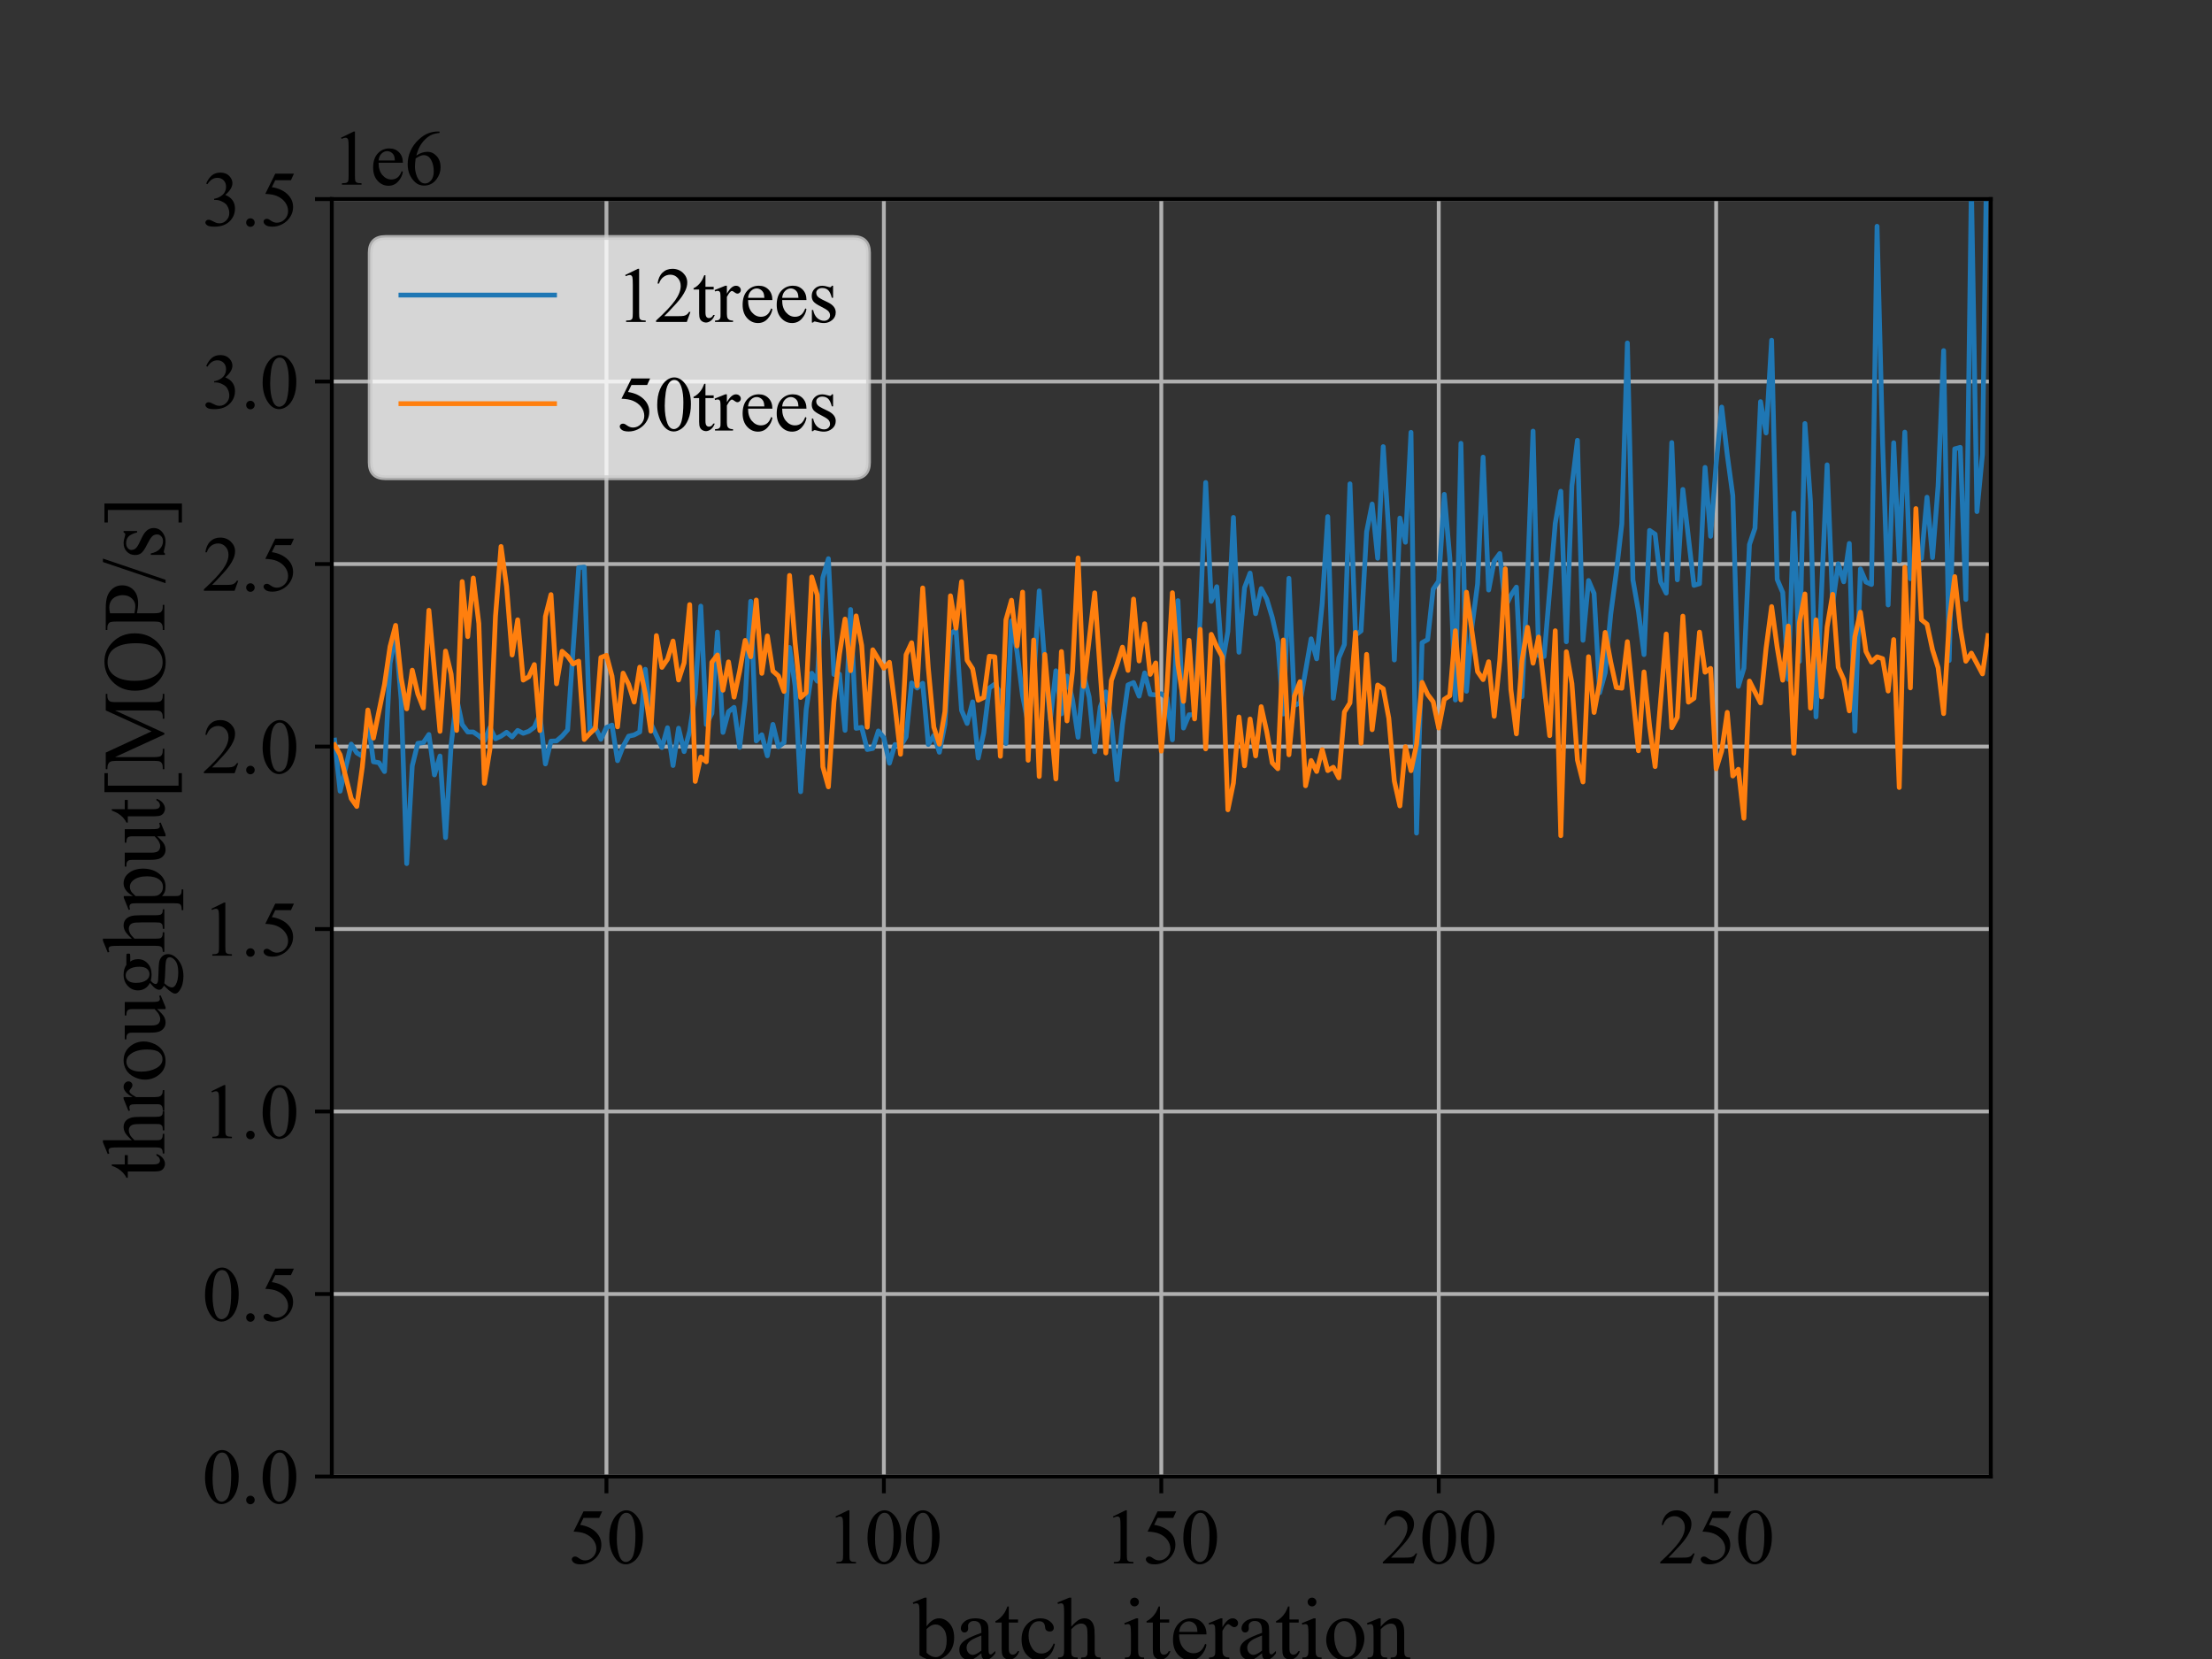 <?xml version="1.0" encoding="utf-8" standalone="no"?>
<!DOCTYPE svg PUBLIC "-//W3C//DTD SVG 1.1//EN"
  "http://www.w3.org/Graphics/SVG/1.1/DTD/svg11.dtd">
<svg xmlns:xlink="http://www.w3.org/1999/xlink" width="460.8pt" height="345.6pt" viewBox="0 0 460.8 345.6" xmlns="http://www.w3.org/2000/svg" version="1.1">
 <rect x="0" y="0" width="460.8" height="345.6" fill="#333333" stroke="none"/>
 <defs>
  <style type="text/css">*{stroke-linejoin: round; stroke-linecap: butt}</style>
 </defs>
 <g id="figure_1">
  <g id="patch_1">
   <path d="M 0 345.6 
L 460.8 345.6 
L 460.8 0 
L 0 0 
L 0 345.6 
z
" style="fill: none"/>
  </g>
  <g id="axes_1">
   <g id="patch_2">
    <path d="M 69.12 307.584 
L 414.72 307.584 
L 414.72 41.472 
L 69.12 41.472 
L 69.12 307.584 
z
" style="fill: none"/>
   </g>
   <g id="matplotlib.axis_1">
    <g id="xtick_1">
     <g id="line2d_1">
      <path d="M 126.335 307.584 
L 126.335 41.472 
" clip-path="url(#pabf7a340cb)" style="fill: none; stroke: #b0b0b0; stroke-width: 0.8; stroke-linecap: square"/>
     </g>
     <g id="line2d_2">
      <defs>
       <path id="mb57075b5ce" d="M 0 0 
L 0 3.5 
" style="stroke: #000000; stroke-width: 0.8"/>
      </defs>
      <g>
       <use xlink:href="#mb57075b5ce" x="126.335" y="307.584" style="stroke: #000000; stroke-width: 0.8"/>
      </g>
     </g>
     <g id="text_1">
      <!-- 50 -->
      <g transform="translate(118.335 325.694) scale(0.16 -0.16)">
       <defs>
        <path id="TimesNewRomanPSMT-35" d="M 2778 4238 
L 2534 3706 
L 1259 3706 
L 981 3138 
Q 1809 3016 2294 2522 
Q 2709 2097 2709 1522 
Q 2709 1188 2573 903 
Q 2438 619 2231 419 
Q 2025 219 1772 97 
Q 1413 -75 1034 -75 
Q 653 -75 479 54 
Q 306 184 306 341 
Q 306 428 378 495 
Q 450 563 559 563 
Q 641 563 702 538 
Q 763 513 909 409 
Q 1144 247 1384 247 
Q 1750 247 2026 523 
Q 2303 800 2303 1197 
Q 2303 1581 2056 1914 
Q 1809 2247 1375 2428 
Q 1034 2569 447 2591 
L 1259 4238 
L 2778 4238 
z
" transform="scale(0.016)"/>
        <path id="TimesNewRomanPSMT-30" d="M 231 2094 
Q 231 2819 450 3342 
Q 669 3866 1031 4122 
Q 1313 4325 1613 4325 
Q 2100 4325 2488 3828 
Q 2972 3213 2972 2159 
Q 2972 1422 2759 906 
Q 2547 391 2217 158 
Q 1888 -75 1581 -75 
Q 975 -75 572 641 
Q 231 1244 231 2094 
z
M 844 2016 
Q 844 1141 1059 588 
Q 1238 122 1591 122 
Q 1759 122 1940 273 
Q 2122 425 2216 781 
Q 2359 1319 2359 2297 
Q 2359 3022 2209 3506 
Q 2097 3866 1919 4016 
Q 1791 4119 1609 4119 
Q 1397 4119 1231 3928 
Q 1006 3669 925 3112 
Q 844 2556 844 2016 
z
" transform="scale(0.016)"/>
       </defs>
       <use xlink:href="#TimesNewRomanPSMT-35"/>
       <use xlink:href="#TimesNewRomanPSMT-30" x="50"/>
      </g>
     </g>
    </g>
    <g id="xtick_2">
     <g id="line2d_3">
      <path d="M 184.127 307.584 
L 184.127 41.472 
" clip-path="url(#pabf7a340cb)" style="fill: none; stroke: #b0b0b0; stroke-width: 0.8; stroke-linecap: square"/>
     </g>
     <g id="line2d_4">
      <g>
       <use xlink:href="#mb57075b5ce" x="184.127" y="307.584" style="stroke: #000000; stroke-width: 0.8"/>
      </g>
     </g>
     <g id="text_2">
      <!-- 100 -->
      <g transform="translate(172.127 325.694) scale(0.16 -0.16)">
       <defs>
        <path id="TimesNewRomanPSMT-31" d="M 750 3822 
L 1781 4325 
L 1884 4325 
L 1884 747 
Q 1884 391 1914 303 
Q 1944 216 2037 169 
Q 2131 122 2419 116 
L 2419 0 
L 825 0 
L 825 116 
Q 1125 122 1212 167 
Q 1300 213 1334 289 
Q 1369 366 1369 747 
L 1369 3034 
Q 1369 3497 1338 3628 
Q 1316 3728 1258 3775 
Q 1200 3822 1119 3822 
Q 1003 3822 797 3725 
L 750 3822 
z
" transform="scale(0.016)"/>
       </defs>
       <use xlink:href="#TimesNewRomanPSMT-31"/>
       <use xlink:href="#TimesNewRomanPSMT-30" x="50"/>
       <use xlink:href="#TimesNewRomanPSMT-30" x="100"/>
      </g>
     </g>
    </g>
    <g id="xtick_3">
     <g id="line2d_5">
      <path d="M 241.92 307.584 
L 241.92 41.472 
" clip-path="url(#pabf7a340cb)" style="fill: none; stroke: #b0b0b0; stroke-width: 0.8; stroke-linecap: square"/>
     </g>
     <g id="line2d_6">
      <g>
       <use xlink:href="#mb57075b5ce" x="241.92" y="307.584" style="stroke: #000000; stroke-width: 0.8"/>
      </g>
     </g>
     <g id="text_3">
      <!-- 150 -->
      <g transform="translate(229.92 325.694) scale(0.16 -0.16)">
       <use xlink:href="#TimesNewRomanPSMT-31"/>
       <use xlink:href="#TimesNewRomanPSMT-35" x="50"/>
       <use xlink:href="#TimesNewRomanPSMT-30" x="100"/>
      </g>
     </g>
    </g>
    <g id="xtick_4">
     <g id="line2d_7">
      <path d="M 299.713 307.584 
L 299.713 41.472 
" clip-path="url(#pabf7a340cb)" style="fill: none; stroke: #b0b0b0; stroke-width: 0.8; stroke-linecap: square"/>
     </g>
     <g id="line2d_8">
      <g>
       <use xlink:href="#mb57075b5ce" x="299.713" y="307.584" style="stroke: #000000; stroke-width: 0.8"/>
      </g>
     </g>
     <g id="text_4">
      <!-- 200 -->
      <g transform="translate(287.713 325.694) scale(0.16 -0.16)">
       <defs>
        <path id="TimesNewRomanPSMT-32" d="M 2934 816 
L 2638 0 
L 138 0 
L 138 116 
Q 1241 1122 1691 1759 
Q 2141 2397 2141 2925 
Q 2141 3328 1894 3587 
Q 1647 3847 1303 3847 
Q 991 3847 742 3664 
Q 494 3481 375 3128 
L 259 3128 
Q 338 3706 661 4015 
Q 984 4325 1469 4325 
Q 1984 4325 2329 3994 
Q 2675 3663 2675 3213 
Q 2675 2891 2525 2569 
Q 2294 2063 1775 1497 
Q 997 647 803 472 
L 1909 472 
Q 2247 472 2383 497 
Q 2519 522 2628 598 
Q 2738 675 2819 816 
L 2934 816 
z
" transform="scale(0.016)"/>
       </defs>
       <use xlink:href="#TimesNewRomanPSMT-32"/>
       <use xlink:href="#TimesNewRomanPSMT-30" x="50"/>
       <use xlink:href="#TimesNewRomanPSMT-30" x="100"/>
      </g>
     </g>
    </g>
    <g id="xtick_5">
     <g id="line2d_9">
      <path d="M 357.505 307.584 
L 357.505 41.472 
" clip-path="url(#pabf7a340cb)" style="fill: none; stroke: #b0b0b0; stroke-width: 0.8; stroke-linecap: square"/>
     </g>
     <g id="line2d_10">
      <g>
       <use xlink:href="#mb57075b5ce" x="357.505" y="307.584" style="stroke: #000000; stroke-width: 0.8"/>
      </g>
     </g>
     <g id="text_5">
      <!-- 250 -->
      <g transform="translate(345.505 325.694) scale(0.16 -0.16)">
       <use xlink:href="#TimesNewRomanPSMT-32"/>
       <use xlink:href="#TimesNewRomanPSMT-35" x="50"/>
       <use xlink:href="#TimesNewRomanPSMT-30" x="100"/>
      </g>
     </g>
    </g>
    <g id="text_6">
     <!-- batch iteration -->
     <g transform="translate(190.191 345.615) scale(0.18 -0.18)">
      <defs>
       <path id="TimesNewRomanPSMT-62" d="M 984 2369 
Q 1400 2947 1881 2947 
Q 2322 2947 2650 2570 
Q 2978 2194 2978 1541 
Q 2978 778 2472 313 
Q 2038 -88 1503 -88 
Q 1253 -88 995 3 
Q 738 94 469 275 
L 469 3241 
Q 469 3728 445 3840 
Q 422 3953 372 3993 
Q 322 4034 247 4034 
Q 159 4034 28 3984 
L -16 4094 
L 844 4444 
L 984 4444 
L 984 2369 
z
M 984 2169 
L 984 456 
Q 1144 300 1314 220 
Q 1484 141 1663 141 
Q 1947 141 2192 453 
Q 2438 766 2438 1363 
Q 2438 1913 2192 2208 
Q 1947 2503 1634 2503 
Q 1469 2503 1303 2419 
Q 1178 2356 984 2169 
z
" transform="scale(0.016)"/>
       <path id="TimesNewRomanPSMT-61" d="M 1822 413 
Q 1381 72 1269 19 
Q 1100 -59 909 -59 
Q 613 -59 420 144 
Q 228 347 228 678 
Q 228 888 322 1041 
Q 450 1253 767 1440 
Q 1084 1628 1822 1897 
L 1822 2009 
Q 1822 2438 1686 2597 
Q 1550 2756 1291 2756 
Q 1094 2756 978 2650 
Q 859 2544 859 2406 
L 866 2225 
Q 866 2081 792 2003 
Q 719 1925 600 1925 
Q 484 1925 411 2006 
Q 338 2088 338 2228 
Q 338 2497 613 2722 
Q 888 2947 1384 2947 
Q 1766 2947 2009 2819 
Q 2194 2722 2281 2516 
Q 2338 2381 2338 1966 
L 2338 994 
Q 2338 584 2353 492 
Q 2369 400 2405 369 
Q 2441 338 2488 338 
Q 2538 338 2575 359 
Q 2641 400 2828 588 
L 2828 413 
Q 2478 -56 2159 -56 
Q 2006 -56 1915 50 
Q 1825 156 1822 413 
z
M 1822 616 
L 1822 1706 
Q 1350 1519 1213 1441 
Q 966 1303 859 1153 
Q 753 1003 753 825 
Q 753 600 887 451 
Q 1022 303 1197 303 
Q 1434 303 1822 616 
z
" transform="scale(0.016)"/>
       <path id="TimesNewRomanPSMT-74" d="M 1031 3803 
L 1031 2863 
L 1700 2863 
L 1700 2644 
L 1031 2644 
L 1031 788 
Q 1031 509 1111 412 
Q 1191 316 1316 316 
Q 1419 316 1516 380 
Q 1613 444 1666 569 
L 1788 569 
Q 1678 263 1478 108 
Q 1278 -47 1066 -47 
Q 922 -47 784 33 
Q 647 113 581 261 
Q 516 409 516 719 
L 516 2644 
L 63 2644 
L 63 2747 
Q 234 2816 414 2980 
Q 594 3144 734 3369 
Q 806 3488 934 3803 
L 1031 3803 
z
" transform="scale(0.016)"/>
       <path id="TimesNewRomanPSMT-63" d="M 2631 1088 
Q 2516 522 2178 217 
Q 1841 -88 1431 -88 
Q 944 -88 581 321 
Q 219 731 219 1428 
Q 219 2103 620 2525 
Q 1022 2947 1584 2947 
Q 2006 2947 2278 2723 
Q 2550 2500 2550 2259 
Q 2550 2141 2473 2067 
Q 2397 1994 2259 1994 
Q 2075 1994 1981 2113 
Q 1928 2178 1911 2362 
Q 1894 2547 1784 2644 
Q 1675 2738 1481 2738 
Q 1169 2738 978 2506 
Q 725 2200 725 1697 
Q 725 1184 976 792 
Q 1228 400 1656 400 
Q 1963 400 2206 609 
Q 2378 753 2541 1131 
L 2631 1088 
z
" transform="scale(0.016)"/>
       <path id="TimesNewRomanPSMT-68" d="M 1041 4444 
L 1041 2350 
Q 1388 2731 1591 2839 
Q 1794 2947 1997 2947 
Q 2241 2947 2416 2812 
Q 2591 2678 2675 2391 
Q 2734 2191 2734 1659 
L 2734 647 
Q 2734 375 2778 275 
Q 2809 200 2884 156 
Q 2959 113 3159 113 
L 3159 0 
L 1753 0 
L 1753 113 
L 1819 113 
Q 2019 113 2097 173 
Q 2175 234 2206 353 
Q 2216 403 2216 647 
L 2216 1659 
Q 2216 2128 2167 2275 
Q 2119 2422 2012 2495 
Q 1906 2569 1756 2569 
Q 1603 2569 1437 2487 
Q 1272 2406 1041 2159 
L 1041 647 
Q 1041 353 1073 281 
Q 1106 209 1195 161 
Q 1284 113 1503 113 
L 1503 0 
L 84 0 
L 84 113 
Q 275 113 384 172 
Q 447 203 484 290 
Q 522 378 522 647 
L 522 3238 
Q 522 3728 498 3840 
Q 475 3953 426 3993 
Q 378 4034 297 4034 
Q 231 4034 84 3984 
L 41 4094 
L 897 4444 
L 1041 4444 
z
" transform="scale(0.016)"/>
       <path id="TimesNewRomanPSMT-20" transform="scale(0.016)"/>
       <path id="TimesNewRomanPSMT-69" d="M 928 4444 
Q 1059 4444 1151 4351 
Q 1244 4259 1244 4128 
Q 1244 3997 1151 3903 
Q 1059 3809 928 3809 
Q 797 3809 703 3903 
Q 609 3997 609 4128 
Q 609 4259 701 4351 
Q 794 4444 928 4444 
z
M 1188 2947 
L 1188 647 
Q 1188 378 1227 289 
Q 1266 200 1342 156 
Q 1419 113 1622 113 
L 1622 0 
L 231 0 
L 231 113 
Q 441 113 512 153 
Q 584 194 626 287 
Q 669 381 669 647 
L 669 1750 
Q 669 2216 641 2353 
Q 619 2453 572 2492 
Q 525 2531 444 2531 
Q 356 2531 231 2484 
L 188 2597 
L 1050 2947 
L 1188 2947 
z
" transform="scale(0.016)"/>
       <path id="TimesNewRomanPSMT-65" d="M 681 1784 
Q 678 1147 991 784 
Q 1303 422 1725 422 
Q 2006 422 2214 576 
Q 2422 731 2563 1106 
L 2659 1044 
Q 2594 616 2278 264 
Q 1963 -88 1488 -88 
Q 972 -88 605 314 
Q 238 716 238 1394 
Q 238 2128 614 2539 
Q 991 2950 1559 2950 
Q 2041 2950 2350 2633 
Q 2659 2316 2659 1784 
L 681 1784 
z
M 681 1966 
L 2006 1966 
Q 1991 2241 1941 2353 
Q 1863 2528 1708 2628 
Q 1553 2728 1384 2728 
Q 1125 2728 920 2526 
Q 716 2325 681 1966 
z
" transform="scale(0.016)"/>
       <path id="TimesNewRomanPSMT-72" d="M 1038 2947 
L 1038 2303 
Q 1397 2947 1775 2947 
Q 1947 2947 2059 2842 
Q 2172 2738 2172 2600 
Q 2172 2478 2090 2393 
Q 2009 2309 1897 2309 
Q 1788 2309 1652 2417 
Q 1516 2525 1450 2525 
Q 1394 2525 1328 2463 
Q 1188 2334 1038 2041 
L 1038 669 
Q 1038 431 1097 309 
Q 1138 225 1241 169 
Q 1344 113 1538 113 
L 1538 0 
L 72 0 
L 72 113 
Q 291 113 397 181 
Q 475 231 506 341 
Q 522 394 522 644 
L 522 1753 
Q 522 2253 501 2348 
Q 481 2444 426 2487 
Q 372 2531 291 2531 
Q 194 2531 72 2484 
L 41 2597 
L 906 2947 
L 1038 2947 
z
" transform="scale(0.016)"/>
       <path id="TimesNewRomanPSMT-6f" d="M 1600 2947 
Q 2250 2947 2644 2453 
Q 2978 2031 2978 1484 
Q 2978 1100 2793 706 
Q 2609 313 2286 112 
Q 1963 -88 1566 -88 
Q 919 -88 538 428 
Q 216 863 216 1403 
Q 216 1797 411 2186 
Q 606 2575 925 2761 
Q 1244 2947 1600 2947 
z
M 1503 2744 
Q 1338 2744 1170 2645 
Q 1003 2547 900 2300 
Q 797 2053 797 1666 
Q 797 1041 1045 587 
Q 1294 134 1700 134 
Q 2003 134 2200 384 
Q 2397 634 2397 1244 
Q 2397 2006 2069 2444 
Q 1847 2744 1503 2744 
z
" transform="scale(0.016)"/>
       <path id="TimesNewRomanPSMT-6e" d="M 1034 2341 
Q 1538 2947 1994 2947 
Q 2228 2947 2397 2830 
Q 2566 2713 2666 2444 
Q 2734 2256 2734 1869 
L 2734 647 
Q 2734 375 2778 278 
Q 2813 200 2889 156 
Q 2966 113 3172 113 
L 3172 0 
L 1756 0 
L 1756 113 
L 1816 113 
Q 2016 113 2095 173 
Q 2175 234 2206 353 
Q 2219 400 2219 647 
L 2219 1819 
Q 2219 2209 2117 2386 
Q 2016 2563 1775 2563 
Q 1403 2563 1034 2156 
L 1034 647 
Q 1034 356 1069 288 
Q 1113 197 1189 155 
Q 1266 113 1500 113 
L 1500 0 
L 84 0 
L 84 113 
L 147 113 
Q 366 113 442 223 
Q 519 334 519 647 
L 519 1709 
Q 519 2225 495 2337 
Q 472 2450 423 2490 
Q 375 2531 294 2531 
Q 206 2531 84 2484 
L 38 2597 
L 900 2947 
L 1034 2947 
L 1034 2341 
z
" transform="scale(0.016)"/>
      </defs>
      <use xlink:href="#TimesNewRomanPSMT-62"/>
      <use xlink:href="#TimesNewRomanPSMT-61" x="50"/>
      <use xlink:href="#TimesNewRomanPSMT-74" x="94.385"/>
      <use xlink:href="#TimesNewRomanPSMT-63" x="122.168"/>
      <use xlink:href="#TimesNewRomanPSMT-68" x="166.553"/>
      <use xlink:href="#TimesNewRomanPSMT-20" x="216.553"/>
      <use xlink:href="#TimesNewRomanPSMT-69" x="241.553"/>
      <use xlink:href="#TimesNewRomanPSMT-74" x="269.336"/>
      <use xlink:href="#TimesNewRomanPSMT-65" x="297.119"/>
      <use xlink:href="#TimesNewRomanPSMT-72" x="341.504"/>
      <use xlink:href="#TimesNewRomanPSMT-61" x="374.805"/>
      <use xlink:href="#TimesNewRomanPSMT-74" x="419.189"/>
      <use xlink:href="#TimesNewRomanPSMT-69" x="446.973"/>
      <use xlink:href="#TimesNewRomanPSMT-6f" x="474.756"/>
      <use xlink:href="#TimesNewRomanPSMT-6e" x="524.756"/>
     </g>
    </g>
   </g>
   <g id="matplotlib.axis_2">
    <g id="ytick_1">
     <g id="line2d_11">
      <path d="M 69.12 307.584 
L 414.72 307.584 
" clip-path="url(#pabf7a340cb)" style="fill: none; stroke: #b0b0b0; stroke-width: 0.8; stroke-linecap: square"/>
     </g>
     <g id="line2d_12">
      <defs>
       <path id="mf23cc3a231" d="M 0 0 
L -3.5 0 
" style="stroke: #000000; stroke-width: 0.8"/>
      </defs>
      <g>
       <use xlink:href="#mf23cc3a231" x="69.12" y="307.584" style="stroke: #000000; stroke-width: 0.8"/>
      </g>
     </g>
     <g id="text_7">
      <!-- 0.0 -->
      <g transform="translate(42.12 313.139) scale(0.16 -0.16)">
       <defs>
        <path id="TimesNewRomanPSMT-2e" d="M 800 606 
Q 947 606 1047 504 
Q 1147 403 1147 259 
Q 1147 116 1045 14 
Q 944 -88 800 -88 
Q 656 -88 554 14 
Q 453 116 453 259 
Q 453 406 554 506 
Q 656 606 800 606 
z
" transform="scale(0.016)"/>
       </defs>
       <use xlink:href="#TimesNewRomanPSMT-30"/>
       <use xlink:href="#TimesNewRomanPSMT-2e" x="50"/>
       <use xlink:href="#TimesNewRomanPSMT-30" x="75"/>
      </g>
     </g>
    </g>
    <g id="ytick_2">
     <g id="line2d_13">
      <path d="M 69.12 269.568 
L 414.72 269.568 
" clip-path="url(#pabf7a340cb)" style="fill: none; stroke: #b0b0b0; stroke-width: 0.8; stroke-linecap: square"/>
     </g>
     <g id="line2d_14">
      <g>
       <use xlink:href="#mf23cc3a231" x="69.12" y="269.568" style="stroke: #000000; stroke-width: 0.8"/>
      </g>
     </g>
     <g id="text_8">
      <!-- 0.5 -->
      <g transform="translate(42.12 275.123) scale(0.16 -0.16)">
       <use xlink:href="#TimesNewRomanPSMT-30"/>
       <use xlink:href="#TimesNewRomanPSMT-2e" x="50"/>
       <use xlink:href="#TimesNewRomanPSMT-35" x="75"/>
      </g>
     </g>
    </g>
    <g id="ytick_3">
     <g id="line2d_15">
      <path d="M 69.12 231.552 
L 414.72 231.552 
" clip-path="url(#pabf7a340cb)" style="fill: none; stroke: #b0b0b0; stroke-width: 0.8; stroke-linecap: square"/>
     </g>
     <g id="line2d_16">
      <g>
       <use xlink:href="#mf23cc3a231" x="69.12" y="231.552" style="stroke: #000000; stroke-width: 0.8"/>
      </g>
     </g>
     <g id="text_9">
      <!-- 1.0 -->
      <g transform="translate(42.12 237.107) scale(0.16 -0.16)">
       <use xlink:href="#TimesNewRomanPSMT-31"/>
       <use xlink:href="#TimesNewRomanPSMT-2e" x="50"/>
       <use xlink:href="#TimesNewRomanPSMT-30" x="75"/>
      </g>
     </g>
    </g>
    <g id="ytick_4">
     <g id="line2d_17">
      <path d="M 69.12 193.536 
L 414.72 193.536 
" clip-path="url(#pabf7a340cb)" style="fill: none; stroke: #b0b0b0; stroke-width: 0.8; stroke-linecap: square"/>
     </g>
     <g id="line2d_18">
      <g>
       <use xlink:href="#mf23cc3a231" x="69.12" y="193.536" style="stroke: #000000; stroke-width: 0.8"/>
      </g>
     </g>
     <g id="text_10">
      <!-- 1.5 -->
      <g transform="translate(42.12 199.091) scale(0.16 -0.16)">
       <use xlink:href="#TimesNewRomanPSMT-31"/>
       <use xlink:href="#TimesNewRomanPSMT-2e" x="50"/>
       <use xlink:href="#TimesNewRomanPSMT-35" x="75"/>
      </g>
     </g>
    </g>
    <g id="ytick_5">
     <g id="line2d_19">
      <path d="M 69.12 155.52 
L 414.72 155.52 
" clip-path="url(#pabf7a340cb)" style="fill: none; stroke: #b0b0b0; stroke-width: 0.8; stroke-linecap: square"/>
     </g>
     <g id="line2d_20">
      <g>
       <use xlink:href="#mf23cc3a231" x="69.12" y="155.52" style="stroke: #000000; stroke-width: 0.8"/>
      </g>
     </g>
     <g id="text_11">
      <!-- 2.0 -->
      <g transform="translate(42.12 161.075) scale(0.16 -0.16)">
       <use xlink:href="#TimesNewRomanPSMT-32"/>
       <use xlink:href="#TimesNewRomanPSMT-2e" x="50"/>
       <use xlink:href="#TimesNewRomanPSMT-30" x="75"/>
      </g>
     </g>
    </g>
    <g id="ytick_6">
     <g id="line2d_21">
      <path d="M 69.12 117.504 
L 414.72 117.504 
" clip-path="url(#pabf7a340cb)" style="fill: none; stroke: #b0b0b0; stroke-width: 0.8; stroke-linecap: square"/>
     </g>
     <g id="line2d_22">
      <g>
       <use xlink:href="#mf23cc3a231" x="69.12" y="117.504" style="stroke: #000000; stroke-width: 0.8"/>
      </g>
     </g>
     <g id="text_12">
      <!-- 2.5 -->
      <g transform="translate(42.12 123.059) scale(0.16 -0.16)">
       <use xlink:href="#TimesNewRomanPSMT-32"/>
       <use xlink:href="#TimesNewRomanPSMT-2e" x="50"/>
       <use xlink:href="#TimesNewRomanPSMT-35" x="75"/>
      </g>
     </g>
    </g>
    <g id="ytick_7">
     <g id="line2d_23">
      <path d="M 69.12 79.488 
L 414.72 79.488 
" clip-path="url(#pabf7a340cb)" style="fill: none; stroke: #b0b0b0; stroke-width: 0.8; stroke-linecap: square"/>
     </g>
     <g id="line2d_24">
      <g>
       <use xlink:href="#mf23cc3a231" x="69.12" y="79.488" style="stroke: #000000; stroke-width: 0.8"/>
      </g>
     </g>
     <g id="text_13">
      <!-- 3.0 -->
      <g transform="translate(42.12 85.043) scale(0.16 -0.16)">
       <defs>
        <path id="TimesNewRomanPSMT-33" d="M 325 3431 
Q 506 3859 782 4092 
Q 1059 4325 1472 4325 
Q 1981 4325 2253 3994 
Q 2459 3747 2459 3466 
Q 2459 3003 1878 2509 
Q 2269 2356 2469 2072 
Q 2669 1788 2669 1403 
Q 2669 853 2319 450 
Q 1863 -75 997 -75 
Q 569 -75 414 31 
Q 259 138 259 259 
Q 259 350 332 419 
Q 406 488 509 488 
Q 588 488 669 463 
Q 722 447 909 348 
Q 1097 250 1169 231 
Q 1284 197 1416 197 
Q 1734 197 1970 444 
Q 2206 691 2206 1028 
Q 2206 1275 2097 1509 
Q 2016 1684 1919 1775 
Q 1784 1900 1550 2001 
Q 1316 2103 1072 2103 
L 972 2103 
L 972 2197 
Q 1219 2228 1467 2375 
Q 1716 2522 1828 2728 
Q 1941 2934 1941 3181 
Q 1941 3503 1739 3701 
Q 1538 3900 1238 3900 
Q 753 3900 428 3381 
L 325 3431 
z
" transform="scale(0.016)"/>
       </defs>
       <use xlink:href="#TimesNewRomanPSMT-33"/>
       <use xlink:href="#TimesNewRomanPSMT-2e" x="50"/>
       <use xlink:href="#TimesNewRomanPSMT-30" x="75"/>
      </g>
     </g>
    </g>
    <g id="ytick_8">
     <g id="line2d_25">
      <path d="M 69.12 41.472 
L 414.72 41.472 
" clip-path="url(#pabf7a340cb)" style="fill: none; stroke: #b0b0b0; stroke-width: 0.8; stroke-linecap: square"/>
     </g>
     <g id="line2d_26">
      <g>
       <use xlink:href="#mf23cc3a231" x="69.12" y="41.472" style="stroke: #000000; stroke-width: 0.8"/>
      </g>
     </g>
     <g id="text_14">
      <!-- 3.5 -->
      <g transform="translate(42.12 47.027) scale(0.16 -0.16)">
       <use xlink:href="#TimesNewRomanPSMT-33"/>
       <use xlink:href="#TimesNewRomanPSMT-2e" x="50"/>
       <use xlink:href="#TimesNewRomanPSMT-35" x="75"/>
      </g>
     </g>
    </g>
    <g id="text_15">
     <!-- throughput[MOP/s] -->
     <g transform="translate(34.236 245.53) rotate(-90) scale(0.18 -0.18)">
      <defs>
       <path id="TimesNewRomanPSMT-75" d="M 2709 2863 
L 2709 1128 
Q 2709 631 2732 520 
Q 2756 409 2807 365 
Q 2859 322 2928 322 
Q 3025 322 3147 375 
L 3191 266 
L 2334 -88 
L 2194 -88 
L 2194 519 
Q 1825 119 1631 15 
Q 1438 -88 1222 -88 
Q 981 -88 804 51 
Q 628 191 559 409 
Q 491 628 491 1028 
L 491 2306 
Q 491 2509 447 2587 
Q 403 2666 317 2708 
Q 231 2750 6 2747 
L 6 2863 
L 1009 2863 
L 1009 947 
Q 1009 547 1148 422 
Q 1288 297 1484 297 
Q 1619 297 1789 381 
Q 1959 466 2194 703 
L 2194 2325 
Q 2194 2569 2105 2655 
Q 2016 2741 1734 2747 
L 1734 2863 
L 2709 2863 
z
" transform="scale(0.016)"/>
       <path id="TimesNewRomanPSMT-67" d="M 966 1044 
Q 703 1172 562 1401 
Q 422 1631 422 1909 
Q 422 2334 742 2640 
Q 1063 2947 1563 2947 
Q 1972 2947 2272 2747 
L 2878 2747 
Q 3013 2747 3034 2739 
Q 3056 2731 3066 2713 
Q 3084 2684 3084 2613 
Q 3084 2531 3069 2500 
Q 3059 2484 3036 2475 
Q 3013 2466 2878 2466 
L 2506 2466 
Q 2681 2241 2681 1891 
Q 2681 1491 2375 1206 
Q 2069 922 1553 922 
Q 1341 922 1119 984 
Q 981 866 932 777 
Q 884 688 884 625 
Q 884 572 936 522 
Q 988 472 1138 450 
Q 1225 438 1575 428 
Q 2219 413 2409 384 
Q 2700 344 2873 169 
Q 3047 -6 3047 -263 
Q 3047 -616 2716 -925 
Q 2228 -1381 1444 -1381 
Q 841 -1381 425 -1109 
Q 191 -953 191 -784 
Q 191 -709 225 -634 
Q 278 -519 444 -313 
Q 466 -284 763 25 
Q 600 122 533 198 
Q 466 275 466 372 
Q 466 481 555 628 
Q 644 775 966 1044 
z
M 1509 2797 
Q 1278 2797 1122 2612 
Q 966 2428 966 2047 
Q 966 1553 1178 1281 
Q 1341 1075 1591 1075 
Q 1828 1075 1981 1253 
Q 2134 1431 2134 1813 
Q 2134 2309 1919 2591 
Q 1759 2797 1509 2797 
z
M 934 0 
Q 788 -159 713 -296 
Q 638 -434 638 -550 
Q 638 -700 819 -813 
Q 1131 -1006 1722 -1006 
Q 2284 -1006 2551 -807 
Q 2819 -609 2819 -384 
Q 2819 -222 2659 -153 
Q 2497 -84 2016 -72 
Q 1313 -53 934 0 
z
" transform="scale(0.016)"/>
       <path id="TimesNewRomanPSMT-70" d="M -6 2578 
L 875 2934 
L 994 2934 
L 994 2266 
Q 1216 2644 1439 2795 
Q 1663 2947 1909 2947 
Q 2341 2947 2628 2609 
Q 2981 2197 2981 1534 
Q 2981 794 2556 309 
Q 2206 -88 1675 -88 
Q 1444 -88 1275 -22 
Q 1150 25 994 166 
L 994 -706 
Q 994 -1000 1030 -1079 
Q 1066 -1159 1155 -1206 
Q 1244 -1253 1478 -1253 
L 1478 -1369 
L -22 -1369 
L -22 -1253 
L 56 -1253 
Q 228 -1256 350 -1188 
Q 409 -1153 442 -1076 
Q 475 -1000 475 -688 
L 475 2019 
Q 475 2297 450 2372 
Q 425 2447 370 2484 
Q 316 2522 222 2522 
Q 147 2522 31 2478 
L -6 2578 
z
M 994 2081 
L 994 1013 
Q 994 666 1022 556 
Q 1066 375 1236 237 
Q 1406 100 1666 100 
Q 1978 100 2172 344 
Q 2425 663 2425 1241 
Q 2425 1897 2138 2250 
Q 1938 2494 1663 2494 
Q 1513 2494 1366 2419 
Q 1253 2363 994 2081 
z
" transform="scale(0.016)"/>
       <path id="TimesNewRomanPSMT-5b" d="M 1900 -1269 
L 525 -1269 
L 525 4334 
L 1900 4334 
L 1900 4088 
L 994 4088 
L 994 -1025 
L 1900 -1025 
L 1900 -1269 
z
" transform="scale(0.016)"/>
       <path id="TimesNewRomanPSMT-4d" d="M 2619 0 
L 981 3566 
L 981 734 
Q 981 344 1066 247 
Q 1181 116 1431 116 
L 1581 116 
L 1581 0 
L 106 0 
L 106 116 
L 256 116 
Q 525 116 638 278 
Q 706 378 706 734 
L 706 3503 
Q 706 3784 644 3909 
Q 600 4000 483 4061 
Q 366 4122 106 4122 
L 106 4238 
L 1306 4238 
L 2844 922 
L 4356 4238 
L 5556 4238 
L 5556 4122 
L 5409 4122 
Q 5138 4122 5025 3959 
Q 4956 3859 4956 3503 
L 4956 734 
Q 4956 344 5044 247 
Q 5159 116 5409 116 
L 5556 116 
L 5556 0 
L 3756 0 
L 3756 116 
L 3906 116 
Q 4178 116 4288 278 
Q 4356 378 4356 734 
L 4356 3566 
L 2722 0 
L 2619 0 
z
" transform="scale(0.016)"/>
       <path id="TimesNewRomanPSMT-4f" d="M 2341 4334 
Q 3166 4334 3770 3707 
Q 4375 3081 4375 2144 
Q 4375 1178 3765 540 
Q 3156 -97 2291 -97 
Q 1416 -97 820 525 
Q 225 1147 225 2134 
Q 225 3144 913 3781 
Q 1509 4334 2341 4334 
z
M 2281 4106 
Q 1713 4106 1369 3684 
Q 941 3159 941 2147 
Q 941 1109 1384 550 
Q 1725 125 2284 125 
Q 2881 125 3270 590 
Q 3659 1056 3659 2059 
Q 3659 3147 3231 3681 
Q 2888 4106 2281 4106 
z
" transform="scale(0.016)"/>
       <path id="TimesNewRomanPSMT-50" d="M 1313 1984 
L 1313 750 
Q 1313 350 1400 253 
Q 1519 116 1759 116 
L 1922 116 
L 1922 0 
L 106 0 
L 106 116 
L 266 116 
Q 534 116 650 291 
Q 713 388 713 750 
L 713 3488 
Q 713 3888 628 3984 
Q 506 4122 266 4122 
L 106 4122 
L 106 4238 
L 1659 4238 
Q 2228 4238 2556 4120 
Q 2884 4003 3109 3725 
Q 3334 3447 3334 3066 
Q 3334 2547 2992 2222 
Q 2650 1897 2025 1897 
Q 1872 1897 1694 1919 
Q 1516 1941 1313 1984 
z
M 1313 2163 
Q 1478 2131 1606 2115 
Q 1734 2100 1825 2100 
Q 2150 2100 2386 2351 
Q 2622 2603 2622 3003 
Q 2622 3278 2509 3514 
Q 2397 3750 2190 3867 
Q 1984 3984 1722 3984 
Q 1563 3984 1313 3925 
L 1313 2163 
z
" transform="scale(0.016)"/>
       <path id="TimesNewRomanPSMT-2f" d="M 1794 4444 
L 259 -88 
L 9 -88 
L 1544 4444 
L 1794 4444 
z
" transform="scale(0.016)"/>
       <path id="TimesNewRomanPSMT-73" d="M 2050 2947 
L 2050 1972 
L 1947 1972 
Q 1828 2431 1642 2597 
Q 1456 2763 1169 2763 
Q 950 2763 815 2647 
Q 681 2531 681 2391 
Q 681 2216 781 2091 
Q 878 1963 1175 1819 
L 1631 1597 
Q 2266 1288 2266 781 
Q 2266 391 1970 151 
Q 1675 -88 1309 -88 
Q 1047 -88 709 6 
Q 606 38 541 38 
Q 469 38 428 -44 
L 325 -44 
L 325 978 
L 428 978 
Q 516 541 762 319 
Q 1009 97 1316 97 
Q 1531 97 1667 223 
Q 1803 350 1803 528 
Q 1803 744 1651 891 
Q 1500 1038 1047 1263 
Q 594 1488 453 1669 
Q 313 1847 313 2119 
Q 313 2472 555 2709 
Q 797 2947 1181 2947 
Q 1350 2947 1591 2875 
Q 1750 2828 1803 2828 
Q 1853 2828 1881 2850 
Q 1909 2872 1947 2947 
L 2050 2947 
z
" transform="scale(0.016)"/>
       <path id="TimesNewRomanPSMT-5d" d="M 234 4334 
L 1609 4334 
L 1609 -1272 
L 234 -1272 
L 234 -1025 
L 1141 -1025 
L 1141 4088 
L 234 4088 
L 234 4334 
z
" transform="scale(0.016)"/>
      </defs>
      <use xlink:href="#TimesNewRomanPSMT-74"/>
      <use xlink:href="#TimesNewRomanPSMT-68" x="27.783"/>
      <use xlink:href="#TimesNewRomanPSMT-72" x="77.783"/>
      <use xlink:href="#TimesNewRomanPSMT-6f" x="111.084"/>
      <use xlink:href="#TimesNewRomanPSMT-75" x="161.084"/>
      <use xlink:href="#TimesNewRomanPSMT-67" x="211.084"/>
      <use xlink:href="#TimesNewRomanPSMT-68" x="261.084"/>
      <use xlink:href="#TimesNewRomanPSMT-70" x="311.084"/>
      <use xlink:href="#TimesNewRomanPSMT-75" x="361.084"/>
      <use xlink:href="#TimesNewRomanPSMT-74" x="411.084"/>
      <use xlink:href="#TimesNewRomanPSMT-5b" x="438.867"/>
      <use xlink:href="#TimesNewRomanPSMT-4d" x="472.168"/>
      <use xlink:href="#TimesNewRomanPSMT-4f" x="561.084"/>
      <use xlink:href="#TimesNewRomanPSMT-50" x="633.301"/>
      <use xlink:href="#TimesNewRomanPSMT-2f" x="688.916"/>
      <use xlink:href="#TimesNewRomanPSMT-73" x="716.699"/>
      <use xlink:href="#TimesNewRomanPSMT-5d" x="755.615"/>
     </g>
    </g>
    <g id="text_16">
     <!-- 1e6 -->
     <g transform="translate(69.12 38.472) scale(0.16 -0.16)">
      <defs>
       <path id="TimesNewRomanPSMT-36" d="M 2869 4325 
L 2869 4209 
Q 2456 4169 2195 4045 
Q 1934 3922 1679 3669 
Q 1425 3416 1258 3105 
Q 1091 2794 978 2366 
Q 1428 2675 1881 2675 
Q 2316 2675 2634 2325 
Q 2953 1975 2953 1425 
Q 2953 894 2631 456 
Q 2244 -75 1606 -75 
Q 1172 -75 869 213 
Q 275 772 275 1663 
Q 275 2231 503 2743 
Q 731 3256 1154 3653 
Q 1578 4050 1965 4187 
Q 2353 4325 2688 4325 
L 2869 4325 
z
M 925 2138 
Q 869 1716 869 1456 
Q 869 1156 980 804 
Q 1091 453 1309 247 
Q 1469 100 1697 100 
Q 1969 100 2183 356 
Q 2397 613 2397 1088 
Q 2397 1622 2184 2012 
Q 1972 2403 1581 2403 
Q 1463 2403 1327 2353 
Q 1191 2303 925 2138 
z
" transform="scale(0.016)"/>
      </defs>
      <use xlink:href="#TimesNewRomanPSMT-31"/>
      <use xlink:href="#TimesNewRomanPSMT-65" x="50"/>
      <use xlink:href="#TimesNewRomanPSMT-36" x="94.385"/>
     </g>
    </g>
   </g>
   <g id="line2d_27">
    <path d="M 69.698 154.182 
L 70.854 164.816 
L 73.165 155.011 
L 74.321 156.83 
L 75.477 157.525 
L 76.633 149.882 
L 77.789 158.687 
L 78.945 158.885 
L 80.101 160.728 
L 81.256 138.158 
L 82.412 132.093 
L 83.568 145.672 
L 84.724 179.899 
L 85.88 159.529 
L 87.036 154.854 
L 88.192 154.701 
L 89.347 153.01 
L 90.503 161.429 
L 91.659 157.491 
L 92.815 174.493 
L 93.971 155.217 
L 95.127 145.491 
L 96.283 150.922 
L 97.438 152.479 
L 98.594 152.492 
L 99.75 153.277 
L 100.906 154.315 
L 102.062 151.554 
L 103.218 153.887 
L 104.374 153.349 
L 105.529 152.557 
L 106.685 153.513 
L 107.841 152.165 
L 108.997 152.755 
L 110.153 152.35 
L 111.309 151.496 
L 112.464 148.854 
L 113.62 159.132 
L 114.776 154.396 
L 115.932 154.346 
L 117.088 153.364 
L 118.244 152.043 
L 120.555 118.245 
L 121.711 118.139 
L 122.867 152.085 
L 124.023 151.575 
L 125.179 154.002 
L 126.335 151.54 
L 127.491 151.054 
L 128.646 158.461 
L 129.802 155.48 
L 130.958 153.358 
L 132.114 153.104 
L 133.27 152.478 
L 134.426 139.419 
L 135.582 150.703 
L 137.893 155.725 
L 139.049 151.606 
L 140.205 159.467 
L 141.361 151.697 
L 142.517 156.569 
L 143.673 152.325 
L 144.828 144.587 
L 145.984 126.266 
L 147.14 150.935 
L 148.296 148.6 
L 149.452 131.679 
L 150.608 152.57 
L 151.763 148.254 
L 152.919 147.357 
L 154.075 155.69 
L 155.231 145.81 
L 156.387 125.256 
L 157.543 154.339 
L 158.699 153.066 
L 159.854 157.447 
L 161.01 150.906 
L 162.166 155.576 
L 163.322 154.682 
L 164.478 134.869 
L 165.634 142.873 
L 166.79 164.921 
L 167.945 147.751 
L 169.101 140.249 
L 170.257 141.899 
L 171.413 120.341 
L 172.569 116.386 
L 173.725 140.499 
L 174.881 140.427 
L 176.036 152.141 
L 177.192 126.969 
L 178.348 151.722 
L 179.504 151.526 
L 180.66 156.138 
L 181.816 155.913 
L 182.972 152.275 
L 184.127 153.691 
L 185.283 158.984 
L 186.439 155.097 
L 187.595 155.449 
L 188.751 153.518 
L 189.907 142.263 
L 191.062 143.331 
L 192.218 142.338 
L 193.374 155.087 
L 194.53 153.221 
L 195.686 156.709 
L 196.842 150.895 
L 197.998 132.071 
L 199.153 131.191 
L 200.309 147.973 
L 201.465 150.708 
L 202.621 146.217 
L 203.777 157.908 
L 204.933 152.658 
L 206.089 143.336 
L 207.244 142.507 
L 208.4 144.367 
L 209.556 154.892 
L 210.712 129.313 
L 211.868 135.764 
L 213.024 144.932 
L 214.18 150.714 
L 215.335 141.627 
L 216.491 123.095 
L 217.647 138.176 
L 218.803 149.906 
L 219.959 139.734 
L 221.115 148.706 
L 222.271 140.834 
L 223.426 145.785 
L 224.582 153.586 
L 225.738 140.519 
L 226.894 145.217 
L 228.05 156.601 
L 229.206 147.27 
L 230.361 144.133 
L 231.517 150.282 
L 232.673 162.424 
L 233.829 150.976 
L 234.985 142.683 
L 236.141 142.189 
L 237.297 145.015 
L 238.452 140.182 
L 239.608 144.65 
L 240.764 144.758 
L 241.92 144.526 
L 243.076 145.331 
L 244.232 154.121 
L 245.388 125.128 
L 246.543 151.667 
L 247.699 148.904 
L 248.855 148.877 
L 250.011 128.79 
L 251.167 100.511 
L 252.323 125.269 
L 253.479 122.226 
L 254.634 138.294 
L 255.79 131.537 
L 256.946 107.789 
L 258.102 135.872 
L 259.258 122.433 
L 260.414 119.387 
L 261.569 127.838 
L 262.725 122.62 
L 263.881 124.775 
L 265.037 128.614 
L 266.193 133.735 
L 267.349 148.741 
L 268.505 120.471 
L 269.66 146.945 
L 270.816 146.434 
L 273.128 133.082 
L 274.284 137.241 
L 275.44 125.739 
L 276.596 107.624 
L 277.751 145.468 
L 278.907 137.036 
L 280.063 134.264 
L 281.219 100.793 
L 282.375 132.293 
L 283.531 131.442 
L 284.687 110.792 
L 285.842 104.999 
L 286.998 116.293 
L 288.154 93.044 
L 289.31 110.937 
L 290.466 137.482 
L 291.622 107.928 
L 292.778 112.959 
L 293.933 90.061 
L 295.089 173.547 
L 296.245 133.885 
L 297.401 133.242 
L 298.557 122.732 
L 299.713 121.045 
L 300.868 102.981 
L 302.024 116.313 
L 303.18 145.82 
L 304.336 92.353 
L 305.492 144.001 
L 306.648 130.479 
L 307.804 121.654 
L 308.959 95.233 
L 310.115 122.908 
L 311.271 116.881 
L 312.427 115.311 
L 313.583 126.472 
L 314.739 124.035 
L 315.895 122.309 
L 317.05 145.131 
L 318.206 120.237 
L 319.362 89.811 
L 320.518 136.57 
L 321.674 136.751 
L 323.986 109.034 
L 325.141 102.338 
L 326.297 133.687 
L 327.453 101.225 
L 328.609 91.722 
L 329.765 133.378 
L 330.921 120.932 
L 332.077 123.634 
L 333.232 144.309 
L 334.388 140.146 
L 335.544 127.945 
L 336.7 119.255 
L 337.856 109.132 
L 339.012 71.451 
L 340.167 120.794 
L 341.323 127.379 
L 342.479 136.363 
L 343.635 110.499 
L 344.791 111.279 
L 345.947 121.214 
L 347.103 123.556 
L 348.258 92.196 
L 349.414 120.786 
L 350.57 101.965 
L 352.882 121.942 
L 354.038 121.593 
L 355.194 97.371 
L 356.349 111.724 
L 357.505 96.637 
L 358.661 84.805 
L 359.817 94.746 
L 360.973 103.245 
L 362.129 142.98 
L 363.285 139.202 
L 364.44 113.44 
L 365.596 110.026 
L 366.752 83.67 
L 367.908 90.19 
L 369.064 70.872 
L 370.22 120.701 
L 371.376 123.431 
L 372.531 141.516 
L 373.687 106.889 
L 374.843 137.784 
L 375.999 88.23 
L 377.155 104.517 
L 378.311 149.342 
L 380.622 96.837 
L 381.778 125.856 
L 382.934 117.444 
L 384.09 121.193 
L 385.246 113.212 
L 386.402 152.293 
L 387.557 118.523 
L 388.713 121.24 
L 389.869 121.76 
L 391.025 47.138 
L 392.181 92.331 
L 393.337 126.024 
L 394.493 92.235 
L 395.648 116.814 
L 396.804 90.017 
L 397.96 120.551 
L 399.116 116.734 
L 400.272 116.343 
L 401.428 103.58 
L 402.584 116.168 
L 403.739 101.26 
L 404.895 73.041 
L 406.051 137.595 
L 407.207 93.512 
L 408.363 93.191 
L 409.519 124.882 
L 410.675 38.527 
L 411.83 106.573 
L 412.986 94.611 
L 414.142 12.83 
L 414.142 12.83 
" clip-path="url(#pabf7a340cb)" style="fill: none; stroke: #1f77b4; stroke-linecap: square"/>
   </g>
   <g id="line2d_28">
    <path d="M 69.698 155.164 
L 70.854 157.233 
L 73.165 166.346 
L 74.321 167.998 
L 75.477 159.785 
L 76.633 147.906 
L 77.789 153.759 
L 80.101 142.552 
L 81.256 134.678 
L 82.412 130.279 
L 83.568 141.237 
L 84.724 147.66 
L 85.88 139.613 
L 87.036 144.534 
L 88.192 147.485 
L 89.347 127.139 
L 91.659 152.347 
L 92.815 135.633 
L 93.971 140.409 
L 95.127 152.152 
L 96.283 121.156 
L 97.438 132.614 
L 98.594 120.41 
L 99.75 129.886 
L 100.906 163.182 
L 102.062 156.045 
L 103.218 128.413 
L 104.374 113.843 
L 105.529 122.174 
L 106.685 136.447 
L 107.841 129.121 
L 108.997 141.674 
L 110.153 140.989 
L 111.309 138.443 
L 112.464 152.182 
L 113.62 128.439 
L 114.776 123.867 
L 115.932 142.444 
L 117.088 135.68 
L 118.244 136.69 
L 119.4 138.314 
L 120.555 137.731 
L 121.711 154.043 
L 122.867 152.796 
L 124.023 151.732 
L 125.179 136.972 
L 126.335 136.52 
L 127.491 140.855 
L 128.646 151.418 
L 129.802 140.227 
L 130.958 142.578 
L 132.114 146.25 
L 133.27 138.979 
L 134.426 144.493 
L 135.582 152.302 
L 136.737 132.411 
L 137.893 139.023 
L 139.049 137.33 
L 140.205 133.541 
L 141.361 141.651 
L 142.517 138.092 
L 143.673 125.953 
L 144.828 162.776 
L 145.984 157.712 
L 147.14 158.685 
L 148.296 137.948 
L 149.452 136.445 
L 150.608 143.784 
L 151.763 137.882 
L 152.919 145.225 
L 154.075 139.83 
L 155.231 133.409 
L 156.387 136.806 
L 157.543 124.996 
L 158.699 140.273 
L 159.854 132.476 
L 161.01 139.79 
L 162.166 140.807 
L 163.322 144.041 
L 164.478 119.873 
L 165.634 133.87 
L 166.79 145.296 
L 167.945 144.291 
L 169.101 120.2 
L 170.257 123.954 
L 171.413 159.731 
L 172.569 163.913 
L 173.725 146.231 
L 174.881 136.236 
L 176.036 128.965 
L 177.192 139.705 
L 178.348 128.31 
L 179.504 134.47 
L 180.66 151.489 
L 181.816 135.365 
L 184.127 139.203 
L 185.283 137.963 
L 186.439 147.062 
L 187.595 157.121 
L 188.751 136.394 
L 189.907 133.896 
L 191.062 142.868 
L 192.218 122.484 
L 193.374 139.094 
L 194.53 151.472 
L 195.686 155.032 
L 196.842 148.248 
L 197.998 124.116 
L 199.153 130.849 
L 200.309 121.17 
L 201.465 137.542 
L 202.621 139.333 
L 203.777 145.858 
L 204.933 145.319 
L 206.089 136.708 
L 207.244 136.824 
L 208.4 157.551 
L 209.556 129.138 
L 210.712 125.042 
L 211.868 134.57 
L 213.024 123.35 
L 214.18 158.375 
L 215.335 133.33 
L 216.491 161.761 
L 217.647 136.333 
L 219.959 162.259 
L 221.115 135.731 
L 222.271 150.173 
L 223.426 139.737 
L 224.582 116.227 
L 225.738 142.99 
L 228.05 123.498 
L 230.361 156.857 
L 231.517 141.766 
L 232.673 138.485 
L 233.829 134.815 
L 234.985 139.652 
L 236.141 124.8 
L 237.297 137.694 
L 238.452 129.938 
L 239.608 140.482 
L 240.764 138.1 
L 241.92 156.469 
L 243.076 143.619 
L 244.232 123.475 
L 245.388 138.47 
L 246.543 146.114 
L 247.699 133.392 
L 248.855 149.766 
L 250.011 131.104 
L 251.167 156.005 
L 252.323 132.145 
L 253.479 134.725 
L 254.634 136.844 
L 255.79 168.689 
L 256.946 163.1 
L 258.102 149.362 
L 259.258 159.534 
L 260.414 149.786 
L 261.569 157.47 
L 262.725 147.213 
L 263.881 152.397 
L 265.037 158.922 
L 266.193 160.138 
L 267.349 133.321 
L 268.505 157.234 
L 269.66 145.007 
L 270.816 142.015 
L 271.972 163.687 
L 273.128 158.427 
L 274.284 160.713 
L 275.44 156.168 
L 276.596 160.529 
L 277.751 159.835 
L 278.907 162.035 
L 280.063 148.321 
L 281.219 146.435 
L 282.375 131.736 
L 283.531 154.831 
L 284.687 136.318 
L 285.842 152.009 
L 286.998 142.705 
L 288.154 143.474 
L 289.31 149.595 
L 290.466 162.704 
L 291.622 167.888 
L 292.778 155.55 
L 293.933 160.546 
L 295.089 155.085 
L 296.245 142.157 
L 297.401 144.662 
L 298.557 146.18 
L 299.713 151.65 
L 300.868 145.688 
L 302.024 144.931 
L 303.18 131.403 
L 304.336 145.8 
L 305.492 123.365 
L 307.804 139.913 
L 308.959 141.571 
L 310.115 137.849 
L 311.271 149.212 
L 312.427 137.626 
L 313.583 118.496 
L 314.739 143.63 
L 315.895 152.875 
L 317.05 137.716 
L 318.206 130.672 
L 319.362 138.155 
L 320.518 132.709 
L 322.83 153.253 
L 323.986 131.397 
L 325.141 174.082 
L 326.297 135.773 
L 327.453 142.364 
L 328.609 158.326 
L 329.765 162.884 
L 330.921 136.807 
L 332.077 148.42 
L 333.232 142.159 
L 334.388 131.745 
L 335.544 137.918 
L 336.7 143.213 
L 337.856 143.36 
L 339.012 133.673 
L 341.323 156.394 
L 342.479 139.981 
L 343.635 151.269 
L 344.791 159.691 
L 347.103 132.08 
L 348.258 151.588 
L 349.414 149.441 
L 350.57 128.353 
L 351.726 146.269 
L 352.882 145.472 
L 354.038 131.686 
L 355.194 140.035 
L 356.349 139.238 
L 357.505 160.138 
L 358.661 156.421 
L 359.817 148.399 
L 360.973 161.648 
L 362.129 160.252 
L 363.285 170.453 
L 364.44 141.879 
L 366.752 146.427 
L 367.908 135.01 
L 369.064 126.365 
L 370.22 134.872 
L 371.376 141.692 
L 372.531 130.418 
L 373.687 156.917 
L 374.843 129.723 
L 375.999 123.738 
L 377.155 147.518 
L 378.311 129.137 
L 379.466 145.174 
L 380.622 130.587 
L 381.778 123.81 
L 382.934 138.993 
L 384.09 141.589 
L 385.246 148.086 
L 386.402 132.659 
L 387.557 127.532 
L 388.713 135.706 
L 389.869 137.938 
L 391.025 136.83 
L 392.181 137.215 
L 393.337 143.954 
L 394.493 133.235 
L 395.648 164.048 
L 396.804 118.177 
L 397.96 143.299 
L 399.116 105.945 
L 400.272 129.109 
L 401.428 130.033 
L 402.584 135.377 
L 403.739 139.081 
L 404.895 148.657 
L 406.051 129.486 
L 407.207 120.118 
L 408.363 130.865 
L 409.519 137.74 
L 410.675 136.057 
L 412.986 140.386 
L 414.142 132.403 
L 414.142 132.403 
" clip-path="url(#pabf7a340cb)" style="fill: none; stroke: #ff7f0e; stroke-linecap: square"/>
   </g>
   <g id="patch_3">
    <path d="M 69.12 307.584 
L 69.12 41.472 
" style="fill: none; stroke: #000000; stroke-width: 0.8; stroke-linejoin: miter; stroke-linecap: square"/>
   </g>
   <g id="patch_4">
    <path d="M 414.72 307.584 
L 414.72 41.472 
" style="fill: none; stroke: #000000; stroke-width: 0.8; stroke-linejoin: miter; stroke-linecap: square"/>
   </g>
   <g id="patch_5">
    <path d="M 69.12 307.584 
L 414.72 307.584 
" style="fill: none; stroke: #000000; stroke-width: 0.8; stroke-linejoin: miter; stroke-linecap: square"/>
   </g>
   <g id="patch_6">
    <path d="M 69.12 41.472 
L 414.72 41.472 
" style="fill: none; stroke: #000000; stroke-width: 0.8; stroke-linejoin: miter; stroke-linecap: square"/>
   </g>
   <g id="legend_1">
    <g id="patch_7">
     <path d="M 80.32 99.517 
L 177.725 99.517 
Q 180.925 99.517 180.925 96.317 
L 180.925 52.672 
Q 180.925 49.472 177.725 49.472 
L 80.32 49.472 
Q 77.12 49.472 77.12 52.672 
L 77.12 96.317 
Q 77.12 99.517 80.32 99.517 
z
" style="fill: #ffffff; opacity: 0.8; stroke: #cccccc; stroke-linejoin: miter"/>
    </g>
    <g id="line2d_29">
     <path d="M 83.52 61.472 
L 99.52 61.472 
L 115.52 61.472 
" style="fill: none; stroke: #1f77b4; stroke-linecap: square"/>
    </g>
    <g id="text_17">
     <!-- 12trees -->
     <g transform="translate(128.32 67.072) scale(0.16 -0.16)">
      <use xlink:href="#TimesNewRomanPSMT-31"/>
      <use xlink:href="#TimesNewRomanPSMT-32" x="50"/>
      <use xlink:href="#TimesNewRomanPSMT-74" x="100"/>
      <use xlink:href="#TimesNewRomanPSMT-72" x="127.783"/>
      <use xlink:href="#TimesNewRomanPSMT-65" x="161.084"/>
      <use xlink:href="#TimesNewRomanPSMT-65" x="205.469"/>
      <use xlink:href="#TimesNewRomanPSMT-73" x="249.854"/>
     </g>
    </g>
    <g id="line2d_30">
     <path d="M 83.52 84.094 
L 99.52 84.094 
L 115.52 84.094 
" style="fill: none; stroke: #ff7f0e; stroke-linecap: square"/>
    </g>
    <g id="text_18">
     <!-- 50trees -->
     <g transform="translate(128.32 89.695) scale(0.16 -0.16)">
      <use xlink:href="#TimesNewRomanPSMT-35"/>
      <use xlink:href="#TimesNewRomanPSMT-30" x="50"/>
      <use xlink:href="#TimesNewRomanPSMT-74" x="100"/>
      <use xlink:href="#TimesNewRomanPSMT-72" x="127.783"/>
      <use xlink:href="#TimesNewRomanPSMT-65" x="161.084"/>
      <use xlink:href="#TimesNewRomanPSMT-65" x="205.469"/>
      <use xlink:href="#TimesNewRomanPSMT-73" x="249.854"/>
     </g>
    </g>
   </g>
  </g>
 </g>
 <defs>
  <clipPath id="pabf7a340cb">
   <rect x="69.12" y="41.472" width="345.6" height="266.112"/>
  </clipPath>
 </defs>
</svg>
